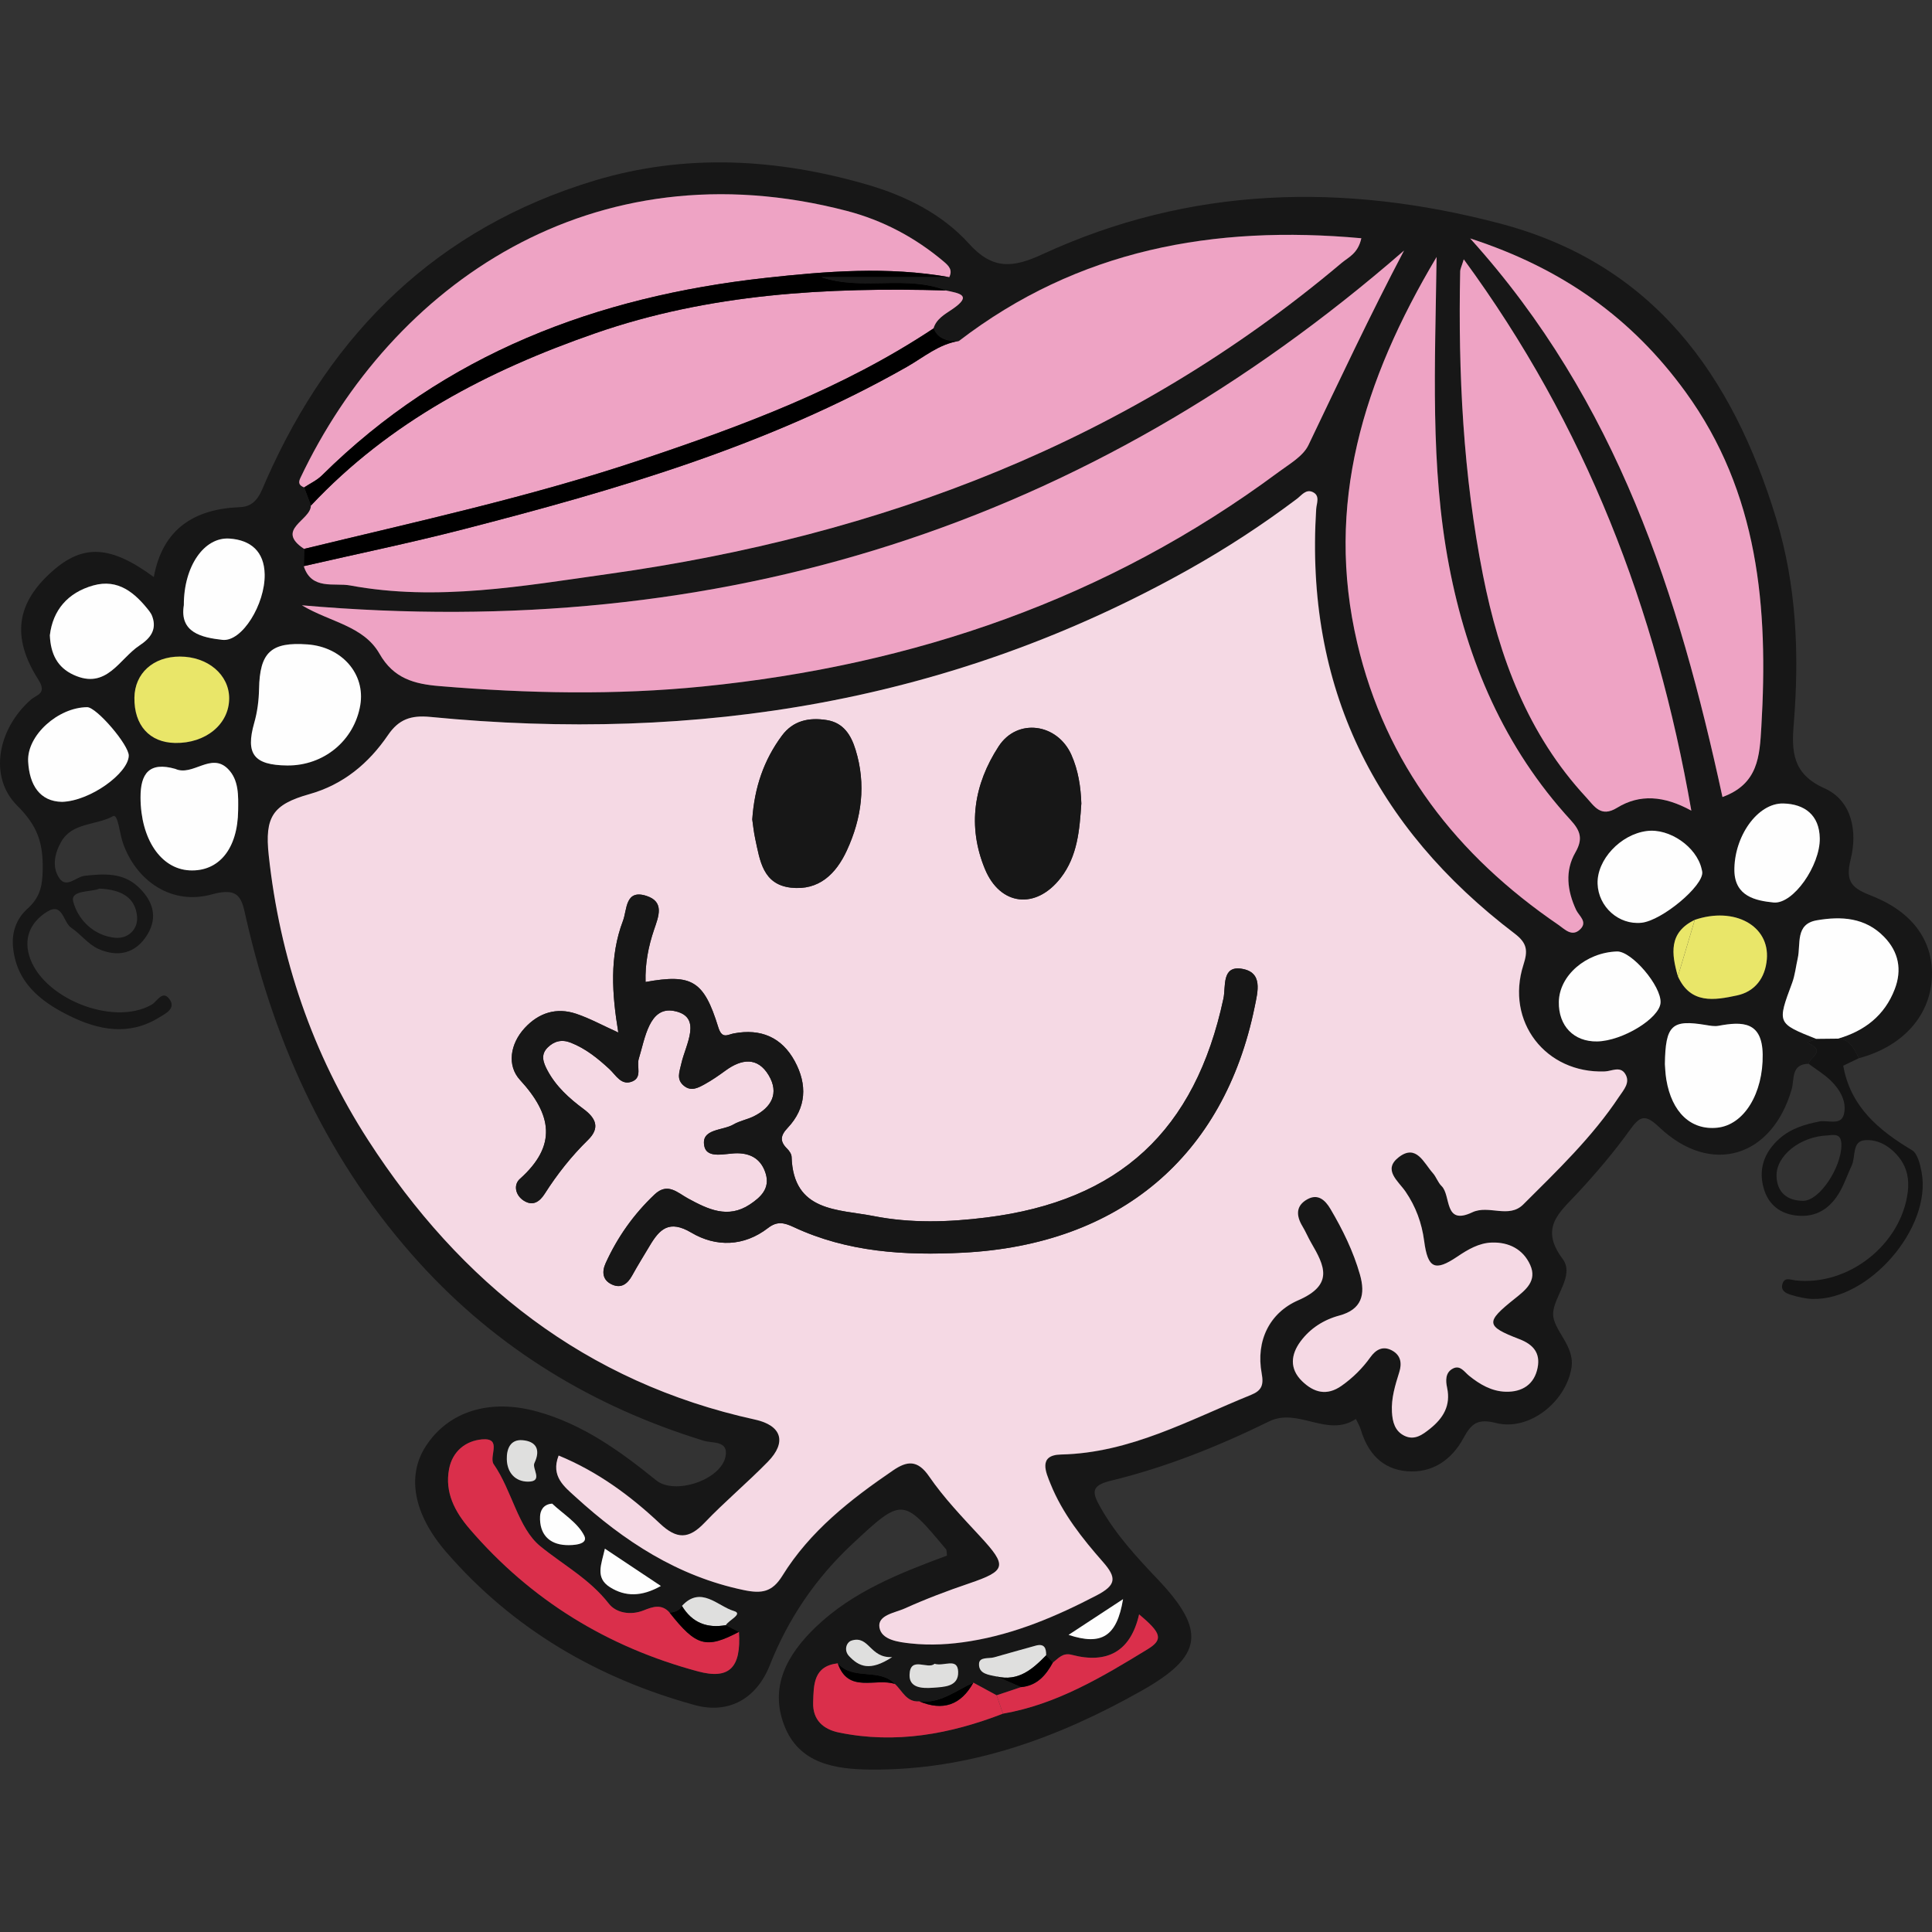 <?xml version="1.0" encoding="UTF-8"?>
<svg id="Layer_1" data-name="Layer 1" xmlns="http://www.w3.org/2000/svg" viewBox="0 0 512 512">
  <rect x="0" y="0" width="512" height="512" fill="#333333" stroke="none"/>
  <defs>
    <style>
      .cls-1 {
        fill: #da2f4b;
      }

      .cls-2 {
        fill: #dfdfde;
      }

      .cls-3 {
        fill: #f5d9e4;
      }

      .cls-4 {
        fill: #171717;
      }

      .cls-5 {
        fill: #141414;
      }

      .cls-6 {
        fill: #eea3c4;
      }

      .cls-7 {
        fill: #fefefe;
      }

      .cls-8 {
        fill: #e9e669;
      }
    </style>
  </defs>
  <g id="_9rUPWp" data-name="9rUPWp">
    <g>
      <path class="cls-4" d="M496.09,237.44c-5.13-2.01-7.19-3.55-5.64-9.73,1.81-7.24.46-15.52-7.03-18.85-8.42-3.76-8.65-9.79-8.06-16.97,1.5-18.43.76-36.72-4.66-54.5-11.59-37.96-32.52-67.47-73.19-78.16-41.29-10.86-81.99-9.95-121.29,8.17-7.66,3.54-13.1,4.2-19.38-2.77-7.13-7.92-16.82-12.75-27.08-15.72-23.97-6.94-48.27-8.3-72.32-1.02-41.44,12.55-69.57,40.12-86.87,79.3-1.47,3.35-2.49,7.04-6.97,7.21-12.1.47-20.49,5.72-22.84,18.52-11.52-8.47-18.76-8.73-26.88-1.55-9.46,8.36-10.95,17.36-3.74,28.7,2.43,3.82-.4,3.97-1.99,5.38-8.71,7.68-11.25,20.4-3.6,28.04,5.32,5.31,6.89,9.7,6.77,16.97-.07,4.76-.89,7.5-4.08,10.4-2.8,2.54-4.1,5.99-3.81,9.77.72,9.51,7.13,14.69,14.87,18.52,7.77,3.85,15.84,5.44,23.81.53,1.58-.98,4.75-2.4,2.73-4.99-1.83-2.34-3.18.72-4.67,1.57-10.26,5.88-29.32-1.84-32.48-13.17-1.42-5.07.79-8.94,4.74-11.44,4.22-2.67,4.28,2.75,6.43,4.2,2.51,1.68,4.48,4.37,7.15,5.59,5.11,2.31,9.94,1.34,13.04-3.75,2.94-4.82,1.34-9.16-2.47-12.71-4.07-3.77-9.05-3.45-14.17-2.88-2.26.25-4.78,3.44-6.7.61-1.98-2.92-1.24-6.53.46-9.55,2.93-5.25,9.26-4.37,13.78-6.86,1.33-.73,1.74,4.57,2.62,7.08,3.51,10.09,12.92,16.61,23.58,13.64,7.67-2.14,7.96,1.49,9.11,6.52,7.8,34.16,22.19,65.07,45.93,91.19,20.69,22.74,46.05,38.09,75.37,47.1,2.29.7,6.53-.13,5.72,4.13-1.2,6.27-13.48,10.31-18.36,6.36-9.54-7.73-19.46-14.88-31.49-18.22-12.77-3.55-23.68,0-29.62,9.21-5.02,7.78-3.32,17.92,5.54,28.11,17.64,20.31,39.95,33.32,65.72,40.43,9.11,2.51,16.46-1.74,19.94-10.56,4.87-12.33,12.16-23.05,21.82-32.07,13.33-12.45,13.42-12.37,24.87,1.34.25.31.15.91.26,1.69-12.47,4.64-24.93,9.49-34.78,18.94-7.46,7.16-12.36,15.71-8.33,26.1,3.92,10.11,13.42,11.59,22.93,11.67,26.04.21,49.57-8.35,71.89-20.97,16.1-9.1,17.08-15.83,4.11-29.49-5.56-5.85-10.97-11.71-15.02-18.81-2.27-3.97-2.9-5.95,2.57-7.27,14.61-3.54,28.54-9.13,42.02-15.74,7.65-3.75,15.47,4.4,22.98-.65.45.97,1.02,1.89,1.32,2.91,1.84,6.15,5.68,10.4,12.19,10.95,6.76.58,11.88-3.05,14.97-8.74,2.14-3.93,3.74-5.28,8.7-4.03,8.79,2.2,18.52-5.66,19.95-14.67.93-5.89-4.93-9.96-4.86-14.28.06-4.56,5.84-10.11,2.5-14.57-6.22-8.31-.76-12.31,4.02-17.47,4.9-5.29,9.61-10.81,13.81-16.67,2.76-3.84,4.1-4.24,7.81-.72,13.64,12.93,29.87,8.03,35.08-10.09.74-2.6-.23-6.66,4.48-6.74.01-.08.03-.15.06-.22.02-.07.05-.14.08-.21.07-.13.16-.27.27-.41.33-.43.79-.86,1.15-1.3.21-.27.4-.53.5-.8.08-.21.11-.43.06-.64,0-.07-.03-.14-.06-.21-.06-.14-.14-.29-.26-.43-.04-.04-.08-.08-.12-.12-.04-.05-.08-.09-.13-.13-.08-.08-.17-.15-.28-.23-.07-.04-.13-.09-.2-.14-.27-.19-.61-.37-1.01-.56-.07-.03-.12-.06-.15-.09-.04-.03-.06-.05-.07-.08-.02-.02-.03-.04-.01-.05,0-.06.05-.12.16-.18.06-.04.15-.07.24-.11.33-.13.81-.26,1.22-.41.12-.04.23-.09.32-.13.1-.05.18-.09.25-.14-10.41-4.15-10.37-4.13-6.38-14.85.76-2.06.98-4.32,1.47-6.47.87-3.8-.74-9.11,5.06-10.11,6.46-1.11,12.82-.78,17.84,4.39,3.9,4.01,4.77,8.76,2.82,13.85-2.66,6.96-7.98,11.09-15.03,13.12t-.02.01c.21.01.41.03.6.05.19.03.37.06.54.11.21.06.41.12.6.21.19.08.37.17.54.27.09.05.18.11.26.17.09.05.17.11.25.19.13.1.26.21.38.33.25.24.47.5.68.79.12.17.24.34.35.52.06.1.12.2.18.3.41.71.76,1.49,1.14,2.24h0c11.39-3.01,18.7-10.94,19.35-20.98.62-9.61-4.7-17.63-15.86-22.02ZM26.33,235.49c5.74.25,9.59,2.3,10,7.48.25,3.29-2.35,5.87-5.81,5.55-5.76-.54-9.91-4.9-11.12-9.61-.8-3.14,4.9-2.43,6.93-3.42ZM446.62,103.77c19.46,26.76,22.03,57.31,20.15,88.92-.46,7.64-.78,15.06-10.3,18.52-11.59-53.46-27.76-104.74-66.86-148.03,24.71,8.03,42.98,21.3,57.01,40.59ZM435,244.54c-5.99.62-11.41-4.19-11.62-10.33-.22-6.34,6.05-13.08,13.03-13.98,6-.79,13.18,4.17,14.53,10.03.06.27.14.54.17.81.42,3.64-10.68,12.91-16.11,13.47ZM386.96,71.95c.02-.71.4-1.42.95-3.24,32.27,43.99,50.95,92.44,60.32,146.11-7.24-3.97-13.68-4.45-19.69-.76-4.34,2.68-6.03-.44-8.18-2.76-15.46-16.67-23.04-37.1-27.35-58.9-5.25-26.55-6.59-53.44-6.05-80.45ZM378.01,72.78c.88-1.55,1.78-3.1,2.7-4.65-.38,28.62-1.75,55.29,3.29,81.74,4.84,25.36,14.65,48.26,32.23,67.44,2.62,2.86,3.34,5,1.27,8.6-2.81,4.88-2.17,10.14.19,15.21.75,1.6,3.09,3.13,1.15,5.1-.31.32-.62.55-.92.7-.05.03-.1.05-.15.07-.1.04-.2.08-.3.11-.08.02-.16.04-.23.05-.04.01-.08.02-.12.02s-.08,0-.12,0c-.07,0-.15,0-.22,0-.07,0-.14,0-.21-.01-.09-.01-.18-.03-.26-.04-.09-.02-.17-.05-.26-.07,0,0-.02,0-.02,0-.1-.03-.19-.07-.29-.1-.09-.04-.18-.09-.28-.13-.1-.05-.2-.11-.3-.17-.06-.03-.12-.07-.18-.11-.12-.07-.23-.15-.34-.23-.57-.39-1.11-.84-1.63-1.2-26.92-18.37-45.78-42.5-53.33-74.74-.13-.56-.26-1.12-.38-1.68-.24-1.12-.47-2.23-.68-3.34-.11-.55-.21-1.1-.31-1.66-.19-1.1-.37-2.21-.53-3.31-.15-1.02-.28-2.05-.4-3.08-.05-.41-.1-.82-.14-1.23-.05-.44-.09-.88-.13-1.31-.07-.7-.13-1.41-.18-2.11-.02-.15-.03-.3-.04-.45-.05-.75-.09-1.51-.13-2.26-.05-.87-.08-1.74-.11-2.6-.08-2.61-.06-5.21.05-7.8,0-.36.03-.73.05-1.09,0-.38.03-.75.06-1.13.02-.31.04-.61.06-.91.03-.53.07-1.07.12-1.6.03-.36.06-.72.1-1.08.11-1.23.24-2.47.4-3.7.04-.34.08-.67.13-1,.17-1.35.38-2.7.61-4.05.08-.45.15-.9.24-1.35,0-.06.01-.11.03-.16.11-.6.22-1.2.34-1.8.12-.63.25-1.26.38-1.88.34-1.6.72-3.19,1.12-4.78.25-.99.51-1.97.79-2.95.12-.47.26-.93.39-1.4.15-.53.31-1.06.48-1.59.3-.99.61-1.97.93-2.96.14-.42.28-.84.42-1.26.38-1.16.79-2.31,1.21-3.46.22-.59.44-1.17.66-1.76.22-.59.45-1.18.68-1.76.6-1.54,1.23-3.08,1.89-4.62.22-.53.45-1.05.68-1.58.72-1.64,1.47-3.28,2.25-4.92,1.48-3.11,3.05-6.21,4.72-9.31.83-1.55,1.69-3.1,2.57-4.65ZM346.75,117.96c-1.43,2.98-5.08,5.02-7.95,7.16-45.34,33.64-96.7,51.2-152.49,56.8-23.29,2.34-46.58,1.85-69.87-.1-6.63-.56-12.12-2-15.85-8.54-.1-.17-.2-.35-.31-.51-.1-.17-.21-.33-.32-.49-.17-.25-.35-.49-.53-.73-.15-.2-.31-.4-.48-.59-.17-.21-.35-.41-.54-.6-.16-.17-.33-.34-.5-.5-.19-.19-.39-.37-.59-.54-.13-.12-.27-.23-.41-.34-.18-.15-.36-.29-.55-.43-.11-.08-.21-.16-.32-.24-.2-.14-.4-.28-.61-.42-.4-.27-.82-.53-1.26-.78-.31-.18-.62-.35-.94-.52-.31-.17-.63-.33-.95-.49-.03-.02-.06-.04-.09-.05-.58-.28-1.17-.55-1.77-.82-.11-.05-.21-.09-.32-.14-.54-.24-1.09-.47-1.65-.7-.66-.29-1.33-.56-2.01-.85-.43-.18-.86-.37-1.3-.56-.03-.01-.06-.02-.1-.04-.4-.18-.8-.36-1.2-.54-.28-.13-.57-.26-.85-.4-.46-.22-.91-.45-1.37-.69-.27-.14-.54-.28-.81-.44-.27-.15-.53-.3-.8-.46,110.8,9.69,208.17-20.97,292.07-94-9,17.1-17.1,34.36-25.33,51.55ZM80.59,129.17c-1.14-.49-1.67-1.06-1.01-2.46.31-.66.63-1.32.96-1.98.2-.42.41-.84.63-1.26.36-.72.73-1.45,1.11-2.17.28-.54.57-1.08.87-1.62.29-.55.59-1.1.9-1.64.19-.36.39-.72.6-1.08.2-.35.4-.71.61-1.06.07-.13.14-.26.22-.38.31-.54.63-1.08.95-1.61.44-.74.89-1.48,1.35-2.21.39-.63.79-1.25,1.19-1.87.4-.63.81-1.24,1.22-1.86.14-.2.28-.41.42-.62.6-.9,1.22-1.8,1.85-2.68.37-.53.75-1.06,1.14-1.59.4-.56.81-1.11,1.23-1.65,3.18-4.25,6.6-8.31,10.26-12.15.62-.66,1.25-1.31,1.89-1.95.51-.52,1.02-1.03,1.54-1.54,1.04-1.02,2.1-2.02,3.17-3,.88-.81,1.77-1.6,2.67-2.37.37-.32.74-.64,1.11-.95.74-.63,1.49-1.25,2.25-1.86.76-.62,1.53-1.23,2.31-1.82.57-.45,1.16-.89,1.74-1.31.36-.28.73-.54,1.1-.8.34-.26.69-.51,1.04-.75.76-.54,1.52-1.07,2.29-1.58.76-.52,1.54-1.03,2.32-1.53,1.26-.82,2.53-1.6,3.81-2.35.6-.36,1.21-.71,1.82-1.05.37-.22.75-.43,1.13-.63,1.04-.59,2.1-1.15,3.16-1.69.65-.34,1.3-.67,1.96-.98.16-.08.33-.16.49-.24.34-.17.7-.34,1.05-.5,1.32-.63,2.66-1.23,4.02-1.8.45-.19.91-.38,1.37-.57,0,0,0-.01,0-.01.27-.11.55-.23.82-.33.79-.32,1.58-.63,2.37-.92,1.38-.53,2.78-1.02,4.2-1.48.37-.13.74-.25,1.11-.36.6-.2,1.21-.39,1.82-.57.58-.18,1.16-.35,1.75-.51,1.09-.32,2.18-.61,3.29-.88.38-.1.77-.2,1.16-.29.38-.09.77-.18,1.15-.27.54-.13,1.09-.25,1.64-.36.99-.22,1.98-.42,2.98-.6.43-.08.85-.16,1.28-.23.26-.05.54-.1.81-.14.29-.05.57-.1.86-.14l.36-.06c.54-.08,1.08-.17,1.63-.24,1-.15,2-.27,3.01-.38.15-.02.29-.04.45-.05.94-.11,1.89-.21,2.84-.28.4-.04.81-.07,1.22-.1.38-.04.77-.06,1.16-.08.44-.03.88-.06,1.32-.08.05-.01.1-.01.15-.01.5-.04,1.01-.06,1.53-.07.68-.04,1.38-.06,2.07-.07h.02c.9-.02,1.8-.03,2.7-.03,1.34,0,2.7.02,4.06.07.52,0,1.06.03,1.59.06.03,0,.06,0,.1,0,.55.02,1.1.05,1.65.09,1.59.09,3.19.21,4.81.38.68.06,1.37.14,2.06.22.73.08,1.46.17,2.2.27.86.11,1.73.23,2.6.37.15.02.31.04.47.07.82.13,1.64.26,2.47.41.46.08.92.16,1.38.25,1.17.21,2.35.45,3.54.7,1.23.26,2.47.54,3.71.84.92.22,1.84.45,2.76.69,9.51,2.48,18.09,7.03,25.65,13.41,1.4,1.17,2.41,2.25,1.47,4.14h-33.92c10.88,3.72,22.3-.67,33.06,3.53h0c.22.05.44.09.66.14.24.05.49.1.72.16.2.04.4.08.59.13.46.11.88.23,1.25.37.1.04.2.08.29.12.31.13.57.29.74.49.1.11.17.23.2.36.02.07.03.13.03.21,0,.25-.12.54-.36.88-.08.12-.18.23-.29.36-.23.25-.53.52-.89.82-.19.15-.39.3-.61.46-.22.16-.46.33-.72.51-.31.21-.63.42-.96.64-.32.21-.64.43-.96.66-.14.1-.29.21-.43.32-.43.33-.84.68-1.2,1.09-.14.14-.27.29-.39.45-.02.02-.03.03-.04.05-.13.17-.25.35-.37.54-.1.17-.2.34-.27.52-.03.06-.06.13-.09.19-.08.19-.15.38-.21.58.05.11.1.23.16.33.04.1.09.19.14.28.09.16.18.31.28.45.03.04.06.08.09.12.1.14.2.26.31.38.05.07.11.13.17.18.1.11.21.21.32.3.23.19.47.35.72.5.27.15.55.27.84.37.56.19,1.17.31,1.8.37.24.02.49.04.73.05.38.01.78.02,1.17.01,31.6-24.26,67.53-30.79,106.64-27.23-.9,4.07-3.42,5.03-5.25,6.56-56.21,47.43-122.07,72.28-194.09,82.38-22.76,3.19-45.61,7.35-68.66,3.07-4.13-.77-10.23,1.34-12.27-5.12.04-1.52.07-3.05.1-4.57-7.78-5.15,1.79-7.56,1.81-11.47-.61-1.61-1.21-3.22-1.82-4.82ZM24.72,155.15c6.61-1.85,11.08,1.97,14.85,6.81.33.43.62.93.8,1.45,1.29,3.6-.71,5.87-3.39,7.64-5.39,3.56-8.73,11.85-17.51,7.78-4.24-1.96-6.04-5.47-6.26-10.46.78-6.67,4.77-11.33,11.51-13.22ZM16.43,212.5c-5.88-.1-8.64-4.46-8.97-10.69-.37-6.91,7.91-14.34,15.63-14.4,2.49-.02,11.13,10.07,11.03,12.89-.15,4.6-10.17,11.98-17.69,12.2ZM47.66,173.99c7.41,0,13.07,4.8,13.08,11.07,0,6.84-6.22,11.97-14.34,11.82-6.78-.12-10.87-4.67-10.78-11.98.08-6.46,4.99-10.91,12.04-10.91ZM63.11,214.77c-.11,10.18-5.11,16.26-12.85,15.89-7.68-.38-12.97-8.35-13.02-19.29-.03-6.38,2.31-9.57,9.21-7.61,4.62,2.08,9.47-4.48,13.95,0,2.93,2.93,2.76,7.14,2.71,11.01ZM58.94,169.57c-5.44-.61-11.43-1.91-10.22-9.21-.04-10.25,5.36-18.1,12.11-17.63,5.59.38,9.21,3.4,9.31,9.51.14,7.82-5.98,17.92-11.2,17.33ZM67.37,191.58c.83-2.88,1.22-5.96,1.28-8.96.18-9.75,3.15-12.57,12.9-11.84,9.1.69,15.31,7.86,13.93,16.07-1.59,9.42-9.69,16.11-19.39,16.01-8.85-.09-11.05-3.08-8.72-11.28ZM143.12,401.9c.06-1.51.79-3.25,3.21-3.42,2.89,2.73,6.81,5.08,8.51,8.52,1.17,2.37-3.04,2.55-4.87,2.46-4.51-.21-7.03-2.96-6.85-7.56ZM138.47,381.67c3.52.28,4.88,2.42,3.17,6.02-.76,1.48,2.44,4.93-1.66,4.96-3.49.02-5.6-2.45-5.67-5.94-.06-2.62.86-5.31,4.16-5.04ZM184.96,442.93c-.65-.18-1.3-.35-1.94-.54-.66-.18-1.31-.38-1.97-.58-.74-.22-1.46-.44-2.18-.68-.35-.11-.7-.22-1.05-.34-1.07-.34-2.14-.71-3.19-1.1-.63-.22-1.25-.45-1.87-.68-.42-.16-.83-.32-1.24-.47-2.77-1.08-5.48-2.25-8.14-3.51-.61-.28-1.21-.58-1.81-.88-1.28-.63-2.55-1.29-3.8-1.98-.33-.18-.67-.36-1-.55-.08-.03-.15-.07-.22-.12-.46-.25-.92-.51-1.37-.77-.67-.38-1.33-.77-1.98-1.17-.87-.51-1.73-1.04-2.57-1.59-.68-.43-1.35-.87-2.01-1.31-.3-.2-.6-.4-.9-.61-1.2-.81-2.39-1.65-3.55-2.52-.37-.26-.74-.54-1.1-.82-.17-.12-.34-.25-.5-.38-.46-.35-.92-.71-1.38-1.07-1.28-1.01-2.54-2.04-3.78-3.11-1.14-.97-2.26-1.98-3.37-3.01-.55-.52-1.1-1.04-1.65-1.57-.55-.52-1.09-1.06-1.63-1.6-2.15-2.16-4.24-4.41-6.27-6.77-.29-.34-.57-.68-.84-1.02-.28-.34-.55-.69-.81-1.04-.33-.45-.65-.9-.95-1.36-.16-.25-.32-.49-.47-.74-.13-.22-.26-.44-.38-.66-.2-.34-.38-.69-.55-1.04-.1-.19-.19-.38-.27-.57-.09-.19-.17-.38-.25-.58-.09-.19-.16-.39-.23-.58-.07-.19-.14-.39-.21-.59-.06-.2-.12-.4-.18-.6-.02-.03-.02-.06-.03-.09-.04-.15-.09-.29-.12-.44-.08-.33-.16-.67-.22-1.01-.05-.28-.1-.56-.13-.84-.19-1.52-.16-3.12.17-4.79.12-.59.27-1.15.47-1.67.09-.26.19-.52.31-.76.1-.21.2-.42.32-.62.24-.45.52-.87.84-1.26.19-.24.39-.47.6-.69.33-.34.69-.65,1.07-.93.1-.07.21-.15.31-.22.05-.04.1-.07.16-.1.12-.08.24-.15.36-.23.31-.18.63-.35.97-.49.2-.09.41-.18.62-.25.18-.07.37-.13.55-.18.4-.12.81-.22,1.23-.28.07-.02.14-.03.21-.03.23-.04.46-.07.69-.09.34-.03.64-.04.91-.02.07,0,.14,0,.2.01h.09c.06.01.11.01.17.02.05.01.11.01.16.03.06.01.12.03.18.04.11.02.21.05.31.09.06.02.11.05.16.07.1.04.19.1.27.16.07.05.13.11.19.17.08.09.15.18.21.28.12.2.19.43.23.67.02.13.03.26.03.39.02.54-.07,1.14-.16,1.74-.04.28-.08.55-.11.82-.02.16-.03.32-.04.47-.01.12-.01.23-.01.33,0,.12.01.25.02.36s.02.22.05.32c0,.02,0,.04.01.05.02.11.05.21.09.3h0c.04.11.09.2.15.29.07.1.14.21.21.31.02,0,.03.03.03.04.22.32.44.65.64.99.28.46.55.93.81,1.4,1.04,1.9,1.93,3.92,2.8,5.94,1.3,3.02,2.54,6.03,4.13,8.61l.36.57c.29.44.58.87.9,1.27.1.14.2.27.31.4.19.25.4.49.61.73.19.2.38.4.58.59.31.32.64.61.98.89,6.07,4.96,13.09,8.7,18.16,15.22,1.34,1.72,3.64,2.59,6.09,2.47.3-.02.6-.04.9-.09.3-.05.61-.11.91-.18.31-.07.61-.16.91-.27.09-.03.18-.07.27-.1.06-.02.12-.04.18-.06.61-.25,1.22-.49,1.83-.67.19-.05.38-.1.57-.14s.38-.07.56-.1c.06,0,.11-.02.16-.02.06-.01.12-.01.17-.01.22-.02.44-.02.65,0,.1.01.2.02.3.03.04,0,.08.01.12.02.07.01.13.02.2.04,0-.01,0,0,0,0,.1.02.19.04.29.08.27.09.54.21.8.36.26.16.52.35.78.59.13.12.25.25.38.39,1.36-.09,2.56-.48,3.28-1.75,5.03-5.5,9.52.1,13.76,1.34.23.07.41.14.54.23.07.04.13.08.17.13.05.04.08.08.1.13.03.03.04.07.04.1.04.13,0,.28-.09.43-.02.05-.06.11-.11.17-.16.2-.39.41-.65.64-.09.07-.18.14-.27.22-.37.29-.78.6-1.13.91-.08.07-.15.14-.22.21-.07.06-.14.13-.2.2-.07.07-.13.13-.17.2-.05.06-.09.12-.12.18h-.01c1.16.6,2.32,1.19,3.47,1.78.62,9.46-2.51,12.71-10.87,10.47ZM160.3,410.41c5.23,3.48,9.69,6.46,14.84,9.89-5.08,2.86-9.42,2.9-13.51.31-3.98-2.52-2.25-6.03-1.33-10.2ZM225.67,434.77c4.68-1.47,4.81,4.68,10.74,4.38-5.88,3.86-8.77,2.5-11.37-.25-1.49-1.58-.71-3.71.63-4.13ZM301.88,427.82c5.9,4.93,6.48,6.65,2.25,9.24-12.01,7.34-24.12,14.61-38.33,17.07-1.25.48-2.5.94-3.75,1.38-1.25.43-2.5.84-3.76,1.23-.63.2-1.26.38-1.89.56-2.52.72-5.06,1.33-7.6,1.82-.64.12-1.28.24-1.92.34-.64.11-1.27.2-1.9.29h-.02c-.48.07-.96.14-1.45.19-.27.04-.54.07-.81.09-.62.07-1.25.13-1.88.18-1.12.1-2.24.16-3.37.19-.16,0-.34.01-.51.01-1.65.04-3.3.03-4.96-.06-.53-.02-1.06-.05-1.59-.1-.67-.05-1.34-.11-2-.18-.5-.05-1.01-.11-1.51-.18-1.51-.19-3.03-.45-4.55-.76-4.13-.84-6.99-3.31-6.84-7.98.15-4.68.06-9.62,6.53-10.36,4.02,4.65,11.01,1.13,15.14,5.48,1.98,1.78,3.02,4.87,6.46,4.6,5.57.66,9.7-2.89,14.33-4.96,2.06,1.12,4.12,2.23,6.17,3.35h0c2.15-.72,4.31-1.44,6.46-2.16-2.15-.94-4.31-1.88-6.47-2.82-.41-.09-.85-.17-1.28-.26-.22-.05-.44-.1-.65-.15-.02,0-.04-.01-.05-.01-.18-.05-.36-.1-.53-.16-.19-.06-.37-.13-.55-.21-.12-.05-.23-.11-.34-.17-.09-.05-.17-.1-.25-.16-.07-.05-.14-.1-.2-.16-.07-.06-.14-.13-.21-.2-.03-.03-.06-.06-.07-.09-.05-.05-.09-.1-.13-.16-.06-.08-.11-.17-.15-.26-.04-.07-.06-.13-.08-.2-.03-.07-.05-.14-.07-.21-.01-.01-.01-.02-.01-.02-.02-.06-.04-.12-.04-.19-.02-.09-.04-.18-.04-.27,0-.01,0-.02,0-.03,0-.13-.02-.27,0-.41.02-.49.18-.83.45-1.05.06-.04.11-.08.16-.11.05-.03.1-.06.15-.08.02-.02.04-.03.06-.03.06-.02.11-.04.17-.06.14-.05.28-.08.43-.11.08-.02.16-.03.24-.04.08-.01.16-.02.23-.03.19-.02.38-.03.57-.05.22-.01.44-.03.66-.05.16-.01.32-.03.47-.06.15-.02.29-.05.43-.09,3.64-1.07,7.3-2.03,10.95-3.07,2.32-.66,2.85.61,2.82,2.53.59.64,1.18,1.28,1.77,1.92h0c1.49-1.12,2.59-2.68,5.02-2.04,9.39,2.47,15.6-.89,17.84-10.72ZM241.04,443.84c.08-2.73,1.46-2.91,2.99-2.73.25.02.5.06.75.1.13.02.26.04.39.06.67.09,1.32.15,1.86,0,.24-.07.45-.18.63-.35,2.47.79,6.14-1.77,6.26,2.12.12,3.97-3.67,4-6.71,4.23-2.86.2-6.28.04-6.17-3.43ZM283.18,433.26c4.92-3.23,8.85-5.8,14.44-9.47-1.65,9.98-5.75,12.34-14.44,9.47ZM429.11,290.6c-3.55,5.37-7.65,10.27-11.98,14.95-1.08,1.17-2.18,2.33-3.29,3.47-2.22,2.3-4.48,4.55-6.75,6.8-1.13,1.14-2.26,2.26-3.39,3.39-.36.36-.73.65-1.12.88-.77.47-1.58.72-2.43.83-.21.03-.42.05-.64.06-3.05.18-6.41-1.07-9.34.31-.6.28-1.14.49-1.62.64-.17.05-.33.1-.49.13-.41.09-.77.14-1.1.14-.12,0-.23-.01-.34-.02-.11,0-.22-.03-.32-.05-.1-.02-.19-.05-.28-.08-.05,0-.1-.03-.14-.05-.08-.03-.16-.06-.23-.1-.11-.06-.21-.13-.31-.2-.1-.07-.18-.15-.27-.24-.07-.06-.13-.13-.19-.2-.06-.08-.12-.15-.17-.23-.21-.32-.39-.68-.54-1.08-.08-.19-.15-.4-.21-.61-.09-.32-.18-.64-.27-.97-.15-.6-.3-1.21-.47-1.78-.02-.06-.04-.13-.06-.19-.18-.57-.39-1.1-.68-1.54-.08-.12-.16-.23-.25-.34-.05-.07-.11-.14-.18-.2h0c-.24-.23-.45-.5-.64-.79-.19-.29-.36-.59-.54-.9-.17-.3-.34-.62-.52-.91-.18-.3-.38-.58-.61-.84-2.42-2.7-4.38-7.8-9.04-4.19-.17.13-.33.26-.47.4-.15.13-.28.26-.4.39-.12.13-.22.26-.32.39-.15.19-.27.39-.36.58-.06.12-.11.24-.15.36-.05.13-.09.26-.11.39-.02.08-.03.16-.04.24-.02.1-.02.21-.02.32v.12c0,.06.01.13.02.2,0,.02,0,.05.01.08,0,.07.02.13.04.2-.01.02,0,.04,0,.06.01.06.02.13.04.19.35,1.29,1.43,2.53,2.43,3.74.21.25.41.49.6.73.19.24.37.48.53.72,2.72,3.97,4.31,8.31,4.94,13.1.03.19.05.38.08.56.02.18.05.35.08.52.04.23.07.46.12.67.04.21.08.42.12.62.16.75.34,1.39.56,1.93.07.18.14.35.22.51.04.08.08.16.13.24.04.08.08.15.13.22.05.08.1.16.16.23.05.07.11.14.18.21.09.12.21.23.33.32.05.05.11.09.18.13.05.04.1.07.15.09.05.02.1.05.16.07.15.07.32.12.49.15.05.01.09.02.15.02.1.01.2.02.3.02.12,0,.25-.01.38-.03.02,0,.04,0,.07-.01.05,0,.09-.01.13-.02.05,0,.09-.01.14-.03.14-.03.28-.06.42-.1.14-.04.29-.09.45-.15.07-.03.15-.06.23-.09.08-.03.17-.07.25-.11.16-.07.33-.15.5-.24.56-.27,1.18-.63,1.85-1.06.27-.17.55-.36.84-.55,2.83-1.91,5.75-3.6,9.12-3.71.4-.01.8-.01,1.19.01.18.01.36.02.53.04.2.02.39.04.59.07.12.01.24.03.36.05.09.02.18.03.26.05.41.07.8.17,1.18.29.16.05.32.1.48.16.16.06.32.12.47.18.35.14.7.31,1.03.51.11.05.22.12.32.19.15.08.3.18.44.28.2.14.39.28.58.44.19.15.37.31.55.48.36.34.69.72.99,1.12.15.2.3.42.44.64.12.18.24.37.35.57.15.27.29.55.42.84.5,1.11.66,2.1.56,2.99-.01.15-.04.29-.07.43-.06.3-.15.59-.27.87-.04.09-.08.19-.12.28-.04.09-.09.19-.14.28-.15.29-.33.56-.54.83-.14.18-.29.36-.45.54-.12.14-.24.27-.37.4-.8.83-1.76,1.59-2.7,2.34s-1.76,1.42-2.46,2.03c-.36.3-.68.59-.98.87-.15.14-.29.28-.42.41-.09.09-.19.18-.27.27-.35.35-.63.68-.85.99-.07.09-.13.18-.19.27-.26.38-.41.73-.47,1.07-.02.11-.03.21-.03.31s.01.19.03.29c.01.09.04.19.08.28.05.13.12.27.22.4.04.07.09.14.15.2.05.07.12.13.18.2.18.18.4.35.65.53.37.26.83.52,1.37.8.36.18.75.37,1.19.56.22.09.44.19.68.29.47.2.98.41,1.52.62.28.11.56.22.85.33.34.13.66.26.96.41.13.06.25.12.38.18.17.09.33.18.49.28.14.08.27.16.4.24.22.14.43.29.63.46.14.11.28.23.41.35.09.08.18.17.26.26.09.09.17.17.24.27.07.08.13.15.18.23.08.1.15.19.21.3.06.1.12.19.17.29.07.13.14.26.2.4.06.13.11.27.16.41.07.2.13.41.17.63.02.08.04.17.05.25.03.15.05.31.06.46.06.64.02,1.35-.13,2.11-.05.27-.12.54-.19.79-.06.25-.14.5-.23.73-.08.24-.18.46-.28.68-.07.15-.14.28-.22.42-.06.12-.13.23-.2.34-.05.1-.12.2-.19.29-.06.09-.12.18-.19.27-.23.31-.49.6-.78.87-.05.04-.1.09-.15.13-.07.07-.13.13-.2.17-.1.09-.21.17-.32.25-.12.08-.24.17-.36.24-.12.07-.24.15-.37.21-.11.07-.23.13-.35.18-.29.14-.59.26-.91.36-.15.05-.31.1-.48.14-.12.04-.24.07-.36.09-.12.02-.25.05-.37.07-.35.07-.71.11-1.08.14-.28.02-.56.03-.85.03-.13,0-.26-.01-.39-.01-3.73-.1-6.88-1.94-9.74-4.26-1.23-.99-2.28-2.85-4.2-1.9-.35.17-.64.38-.88.62-.23.23-.41.48-.56.76h0c-.07.14-.12.28-.18.43-.04.15-.08.3-.11.45-.03.16-.05.31-.07.47-.07.79.05,1.62.21,2.38.28,1.31.32,2.51.17,3.63-.05.41-.14.82-.25,1.21-.06.2-.13.4-.19.59-.2.56-.46,1.11-.78,1.63-.11.18-.22.35-.33.52-.23.34-.48.67-.76.99-.27.32-.56.63-.87.94-.08.08-.16.16-.24.23-.2.19-.4.38-.61.56-.11.09-.22.19-.33.28-.11.09-.22.18-.33.27-1.98,1.57-4.1,3.18-6.78,1.88-2.53-1.23-3.17-3.64-3.32-6.28-.04-.73-.04-1.44,0-2.15,0-.08.01-.15.02-.23,0-.07.01-.13.01-.19.02-.3.06-.58.1-.87.05-.38.11-.75.18-1.12.04-.23.08-.46.13-.69.09-.4.18-.8.28-1.19.2-.8.43-1.58.66-2.37.06-.2.12-.39.18-.59.12-.39.24-.79.37-1.18.11-.36.2-.71.26-1.06.07-.35.1-.69.1-1.03,0-.28-.03-.55-.07-.81-.03-.17-.07-.34-.13-.51-.05-.17-.12-.33-.2-.49-.07-.16-.17-.32-.27-.47-.1-.15-.22-.29-.35-.43-.17-.18-.35-.34-.56-.5-.11-.08-.22-.16-.33-.23-.12-.08-.24-.15-.37-.22-2.45-1.33-4.32-.17-5.71,1.77-.53.74-1.09,1.46-1.67,2.14-.58.69-1.19,1.35-1.83,1.98-1.27,1.26-2.65,2.4-4.14,3.46-3.92,2.77-7.36,1.81-10.47-1.21-3.39-3.3-2.98-7.08-.41-10.55,2.54-3.43,6.13-5.73,10.23-6.83.28-.07.54-.15.8-.24.51-.17.98-.35,1.41-.56.22-.1.43-.21.62-.33.2-.11.38-.23.56-.35.18-.12.34-.24.5-.37.16-.13.31-.27.45-.41.23-.23.45-.48.62-.74.05-.06.1-.13.14-.2.03-.03.04-.05.06-.08.07-.1.13-.21.19-.32.02-.03.04-.06.05-.1.08-.14.14-.28.2-.42.07-.15.12-.31.18-.46.02-.06.04-.11.05-.17.1-.32.17-.66.22-1.01.02-.1.03-.2.03-.31.01-.13.02-.25.03-.38.03-.39.03-.79,0-1.2,0-.16-.02-.32-.04-.48-.02-.26-.06-.52-.11-.79-.04-.22-.08-.45-.13-.68-.04-.21-.09-.41-.14-.62-.05-.21-.11-.42-.17-.64-1.76-6.18-4.57-11.91-7.83-17.42-.08-.13-.16-.27-.25-.4-.11-.18-.23-.36-.36-.53-.07-.1-.14-.19-.21-.28-.29-.38-.61-.72-.95-1-.08-.07-.16-.14-.25-.2-.12-.09-.23-.17-.36-.23-.09-.06-.18-.11-.27-.15-.1-.05-.2-.09-.31-.13-.02-.02-.04-.02-.07-.03-.11-.04-.22-.07-.34-.1-.04-.01-.07-.02-.1-.02-.78-.15-1.65-.02-2.64.53-.33.18-.62.37-.87.57-.17.14-.33.28-.47.42-.17.16-.31.33-.43.49-.06.09-.11.17-.17.26-.05.08-.1.17-.15.26-.06.12-.11.24-.16.36,0,.02,0,.03,0,.04-.04.11-.07.22-.1.33-.01.05-.02.09-.03.13-.02.11-.04.22-.06.33-.13,1.21.3,2.55,1.13,3.93.43.71.8,1.45,1.18,2.2.11.23.23.46.35.7.16.32.32.65.5.97.1.18.21.36.31.54.11.19.21.37.31.55.1.18.21.36.31.54.21.36.41.72.59,1.07.2.36.38.71.55,1.05.17.34.34.68.47,1.02l.21.51c.14.33.25.66.35.98s.18.65.24.97c.04.16.06.32.08.47.1.65.1,1.29,0,1.92-.05.32-.14.64-.26.95-.12.31-.27.62-.46.93-.08.13-.16.26-.26.39-.1.15-.22.29-.35.44-.05.06-.1.11-.15.17-.16.19-.35.38-.56.56-.13.12-.27.24-.42.36-.14.11-.28.22-.43.33-.51.38-1.09.75-1.76,1.11-.16.09-.32.18-.49.26-.43.23-.89.44-1.39.66-1.12.49-2.16,1.07-3.11,1.74-.23.16-.46.33-.68.5-.25.18-.48.38-.71.58-.23.2-.45.4-.66.61-.15.13-.29.28-.42.42-.14.14-.27.28-.4.43-.07.07-.14.15-.19.23-.14.16-.27.32-.39.48-.19.23-.36.46-.53.7-.05.06-.1.13-.14.2-.18.25-.34.52-.5.79-.13.21-.25.43-.37.66-.26.47-.49.97-.69,1.47-.1.25-.2.51-.29.77-.12.35-.23.71-.33,1.07-.05.15-.09.31-.12.47-.04.13-.07.27-.1.41-.03.11-.06.23-.07.36-.07.33-.12.66-.17,1-.06.38-.1.77-.12,1.16-.02.19-.03.39-.04.59-.01.16-.02.31-.01.47,0,.15-.02.31,0,.47,0,.28,0,.57.02.85v.04c.02.32.04.63.07.95.02.26.05.52.09.78.03.25.07.5.11.75.02.15.05.31.08.46.02.14.05.28.07.41.02.15.03.29.05.43.02.13.03.27.04.4.01.1.02.19.02.28.01.11.01.21.01.31,0,.15-.01.29-.02.43-.01.14-.03.27-.05.4-.02.12-.05.24-.08.36-.03.12-.07.25-.12.36-.04.11-.09.22-.15.32-.06.11-.13.21-.2.31-.14.19-.3.38-.5.55-.15.15-.33.28-.52.4-.39.25-.85.49-1.4.71-16.35,6.62-31.97,15.39-50.34,15.79-6.17.14-3.97,4.81-2.75,7.84,3.15,7.81,8.39,14.4,13.88,20.64.31.35.59.69.85,1.01.17.22.33.43.47.63.07.1.14.2.2.3.08.1.14.2.19.29.24.38.42.74.56,1.09.07.18.13.35.16.51.03.08.05.16.05.24.05.26.06.52.02.77,0,.08-.02.17-.03.25-.07.32-.21.64-.42.95,0,.02-.02.04-.04.06-.42.62-1.12,1.22-2.1,1.84-.16.1-.32.2-.49.3-.34.2-.72.41-1.12.62-10.67,5.56-21.55,10.18-33.48,12.12-5.25.86-10.5,1.17-15.78.61-3.33-.36-7.75-.95-8.28-4.24-.54-3.3,4.14-3.87,6.73-5.04,2.77-1.26,5.59-2.43,8.44-3.52,1.42-.55,2.85-1.08,4.29-1.6s2.88-1.02,4.32-1.51c9.89-3.37,10.16-4.61,2.86-12.52-1.11-1.19-2.23-2.39-3.33-3.59-1.14-1.23-2.27-2.47-3.38-3.73-.4-.45-.79-.9-1.18-1.36-.42-.49-.84-.99-1.26-1.49-.31-.37-.62-.75-.92-1.13-.3-.37-.6-.74-.88-1.11-.29-.37-.58-.75-.86-1.13-.29-.38-.57-.76-.84-1.14-.28-.38-.55-.77-.82-1.16-.52-.76-1.03-1.38-1.56-1.88-.1-.1-.2-.19-.3-.28,0,0,0-.01,0-.01-.14-.12-.28-.23-.43-.34s-.29-.21-.44-.29c-.08-.05-.16-.09-.25-.14-.2-.11-.4-.2-.61-.27-.08-.03-.16-.06-.25-.08-.11-.03-.23-.06-.35-.08-.11-.02-.22-.04-.34-.05-.14-.02-.29-.03-.44-.03-.16,0-.31.01-.47.03-.04,0-.07.01-.11.01-.31.04-.62.11-.93.21-.09.02-.18.05-.27.09-.13.04-.25.09-.38.14-.62.26-1.26.61-1.93,1.04-.15.1-.31.2-.46.31-.71.48-1.41.97-2.11,1.45-1.4.98-2.8,1.97-4.17,2.97-2.64,1.94-5.21,3.94-7.68,6.06-.23.2-.47.4-.71.61-.83.71-1.64,1.44-2.44,2.19-.47.43-.93.87-1.38,1.31-.19.18-.38.37-.56.56-.28.27-.55.54-.82.82-.55.55-1.09,1.11-1.6,1.67-.24.26-.49.53-.73.8-.09.09-.17.17-.24.26-.41.46-.81.92-1.2,1.39-.17.18-.32.36-.46.54-.4.48-.79.97-1.18,1.46-.25.31-.49.64-.74.96-.41.54-.81,1.08-1.2,1.63-.49.7-.98,1.42-1.45,2.14-.23.36-.46.73-.69,1.1-.07.11-.14.23-.22.34-.02.03-.04.05-.06.08-.07.12-.15.23-.23.34-.14.21-.29.4-.44.59-.14.18-.28.35-.42.51-.09.11-.19.21-.29.31-.31.32-.62.6-.95.83-.14.11-.28.21-.43.3-.27.17-.55.31-.84.43-.11.06-.21.1-.32.13h0c-.16.06-.32.11-.48.15-.17.05-.34.09-.52.12-.2.03-.4.06-.61.08-.09,0-.19.02-.28.02-.19.01-.39.02-.59.02-1.05,0-2.23-.16-3.56-.44-17.5-3.65-31.72-12.96-44.59-24.71-2.91-2.65-6.62-5.44-4.46-10.93,10.28,4.24,18.96,10.63,26.8,18.01,1.21,1.14,2.32,1.96,3.38,2.47.05.02.1.04.15.07.16.07.31.14.46.19.13.05.25.09.37.13.16.05.32.09.47.12.2.05.4.08.6.1.08.01.16.02.24.02.32.02.63.01.94-.04.06,0,.12-.01.18-.03.2-.03.39-.07.58-.13.19-.05.38-.12.58-.2.11-.04.22-.09.33-.15.11-.05.23-.11.34-.17.18-.09.36-.2.54-.32.16-.1.33-.21.49-.33.11-.08.23-.17.34-.26.11-.09.23-.18.35-.28.35-.29.71-.62,1.08-.99.13-.12.26-.26.4-.4.17-.18.34-.35.51-.53.32-.35.66-.69,1.01-1.03.17-.18.35-.35.52-.52,1.21-1.21,2.43-2.39,3.67-3.55.5-.47,1-.94,1.5-1.41,1.81-1.69,3.63-3.36,5.42-5.07.7-.66,1.41-1.34,2.1-2.02s1.38-1.36,2.06-2.06c5.05-5.17,3.69-9.61-3.43-11.17-.96-.21-1.92-.43-2.88-.66-.95-.23-1.9-.46-2.84-.7-.86-.22-1.71-.45-2.56-.68-1.14-.31-2.28-.64-3.41-.98-.28-.09-.56-.17-.84-.25-1.6-.48-3.18-.99-4.74-1.52-.74-.25-1.47-.5-2.19-.76-1.26-.44-2.52-.9-3.76-1.39-.51-.19-1.02-.39-1.52-.59-1.03-.4-2.05-.82-3.07-1.25-.79-.33-1.57-.67-2.35-1.02-.32-.13-.63-.28-.95-.42-.32-.15-.64-.29-.96-.44-.88-.39-1.75-.81-2.62-1.23-.9-.43-1.79-.87-2.68-1.32-.88-.45-1.76-.9-2.64-1.37-.73-.39-1.45-.78-2.17-1.18-.02-.01-.05-.02-.08-.04-.81-.45-1.61-.91-2.41-1.37-.75-.43-1.49-.87-2.23-1.31-1.04-.63-2.08-1.26-3.1-1.92-.41-.25-.82-.51-1.22-.78-.47-.3-.93-.61-1.39-.91-.89-.58-1.75-1.18-2.62-1.78-2.04-1.42-4.04-2.88-6-4.4-.47-.35-.93-.71-1.39-1.08-.58-.46-1.16-.92-1.74-1.39-.57-.45-1.13-.91-1.68-1.38-.55-.46-1.11-.93-1.66-1.4-1.1-.94-2.18-1.89-3.26-2.87-.56-.5-1.11-1.01-1.66-1.52-.28-.25-.55-.51-.82-.77-.51-.48-1.02-.97-1.52-1.45-.66-.64-1.31-1.28-1.96-1.93-.59-.59-1.17-1.18-1.76-1.78-.58-.6-1.16-1.21-1.73-1.81-.5-.53-1-1.07-1.5-1.61-.5-.54-1-1.09-1.49-1.64-.5-.55-.99-1.1-1.47-1.65-.48-.56-.97-1.12-1.45-1.68-1.44-1.68-2.86-3.4-4.25-5.16-.47-.58-.93-1.17-1.39-1.76-1.57-2.03-3.11-4.09-4.63-6.2-.01-.01,0-.01,0-.01-.5-.7-1-1.41-1.5-2.12-.49-.71-.99-1.43-1.48-2.15-.2-.29-.4-.58-.59-.87-.77-1.16-1.55-2.33-2.31-3.51-.86-1.34-1.71-2.69-2.54-4.05-.41-.68-.82-1.36-1.22-2.05-.4-.68-.8-1.37-1.19-2.06-.24-.41-.47-.83-.7-1.24-.45-.8-.9-1.61-1.33-2.43-.24-.42-.45-.84-.67-1.26-.4-.76-.8-1.53-1.19-2.3-.76-1.5-1.49-3-2.2-4.52-.71-1.52-1.39-3.04-2.06-4.58-.87-2.01-1.7-4.04-2.49-6.09-.13-.35-.27-.7-.4-1.05-.37-.97-.73-1.95-1.08-2.93-.24-.68-.48-1.35-.71-2.03-.3-.87-.6-1.74-.88-2.62-.12-.34-.23-.68-.33-1.02-.27-.83-.53-1.67-.78-2.51-.07-.22-.13-.44-.2-.67-.21-.68-.4-1.35-.59-2.03-.26-.9-.51-1.81-.75-2.72-.25-.92-.49-1.85-.72-2.78s-.45-1.86-.67-2.8c-.21-.88-.41-1.76-.6-2.65-.19-.88-.38-1.77-.55-2.66-.26-1.29-.51-2.59-.74-3.9-.16-.88-.31-1.77-.45-2.66-.22-1.34-.43-2.69-.61-4.04-.1-.69-.19-1.38-.28-2.08-.04-.24-.07-.47-.09-.71-.06-.52-.13-1.04-.19-1.57-.06-.52-.12-1.05-.18-1.57-1.09-10.14,1.07-13.43,10.77-16.15,8.99-2.53,15.72-8.14,20.86-15.68,2.83-4.15,6.06-5.29,11.19-4.79,70.88,6.92,138.37-3.93,201.09-39.13,1.24-.7,2.48-1.4,3.71-2.12,1.15-.67,2.29-1.34,3.42-2.03,2.52-1.52,5.01-3.09,7.47-4.7,1.19-.77,2.37-1.56,3.55-2.36,1.18-.79,2.35-1.6,3.51-2.42,2.33-1.63,4.63-3.31,6.91-5.02,1.26-.95,2.42-2.69,4.26-1.78,1.94.96.96,2.97.86,4.46-.21,3.3-.31,6.54-.31,9.74,0,.83,0,1.65.02,2.47.01.69.03,1.37.05,2.05.03.96.07,1.92.12,2.86.02.37.04.74.06,1.1.02.37.04.73.07,1.09.05.73.1,1.45.16,2.17.08.96.17,1.91.28,2.86.16,1.58.36,3.15.58,4.71.17,1.25.37,2.49.58,3.72.21,1.23.44,2.45.69,3.66.22,1.09.46,2.17.71,3.24.13.57.26,1.13.41,1.69.19.76.38,1.5.58,2.25.31,1.18.65,2.36,1,3.52.17.58.36,1.16.54,1.74.37,1.16.75,2.31,1.16,3.45.2.57.41,1.14.62,1.7.18.51.38,1.01.57,1.51.24.63.49,1.25.74,1.86.46,1.12.93,2.23,1.42,3.33.3.69.62,1.38.94,2.06.32.68.64,1.36.97,2.03s.67,1.35,1.02,2.02c.34.67.69,1.33,1.05,1.99.36.66.73,1.32,1.1,1.98.37.66.75,1.31,1.13,1.96.19.33.39.66.59.98.19.33.39.65.59.97.4.64.8,1.28,1.21,1.92,1.33,2.07,2.73,4.11,4.2,6.11.25.34.5.68.75,1.01.37.5.75,1,1.13,1.49.28.37.57.74.86,1.1.96,1.21,1.94,2.41,2.94,3.6.64.75,1.29,1.5,1.95,2.24.53.6,1.07,1.2,1.61,1.79.91,1,1.84,1.98,2.8,2.96.44.46.89.91,1.34,1.36.31.31.62.62.94.93.4.39.79.78,1.2,1.17.67.65,1.35,1.29,2.04,1.93.65.6,1.3,1.19,1.97,1.78.53.48,1.06.95,1.59,1.41.43.38.87.76,1.31,1.13.7.6,1.41,1.19,2.13,1.78.66.55,1.33,1.09,2.01,1.63,1.04.84,2.11,1.67,3.19,2.49,1.09.83,1.84,1.6,2.31,2.39.09.15.17.3.24.45.07.14.13.28.18.42.12.34.2.69.23,1.05.02.17.03.35.03.54,0,.15-.01.31-.02.46v.06c-.01.16-.03.34-.06.52-.05.31-.12.64-.2.98-.07.29-.15.6-.25.91-.05.16-.1.32-.15.49-4.82,15.02,5.91,28.84,21.57,28.25,1.81-.06,4.05-1.47,5.38.62,1.48,2.31-.38,4.25-1.57,6.03ZM423.26,275.99c-6.18.11-10.27-4.12-10.15-10.49.12-6.97,7.16-13.07,15.39-13.35,3.9-.13,11.82,9.18,11.56,13.58-.25,4.13-10.09,10.14-16.8,10.26ZM455.12,298.85c-6.99.74-12.08-4.04-13.53-12.76-.27-1.64-.31-3.3-.38-4.09.15-10.39,1.86-11.87,10.89-10.36,1.09.18,2.25.4,3.3.21,6.37-1.19,11.61-1.17,11.73,7.63.14,10.16-4.85,18.61-12.01,19.37ZM468.23,254.25c-.03.31-.06.61-.11.91-.04.3-.09.59-.16.88,0,.02,0,.04,0,.06-.04.19-.08.37-.14.55,0,.02,0,.03-.01.05-.04.15-.09.3-.14.45-.04.15-.09.31-.15.46-.07.2-.15.4-.24.6-.04.1-.09.2-.13.3-.07.15-.15.3-.23.45-.06.12-.12.23-.18.34-.11.18-.22.35-.33.52-.1.14-.19.27-.29.4,0,.02-.02.04-.05.06h-.01c-.07.12-.15.22-.24.32-.14.17-.28.34-.44.49-.17.19-.37.37-.57.55-.4.35-.84.66-1.3.94-.24.14-.48.27-.73.39s-.5.24-.77.33c-.26.11-.53.21-.81.28-.28.09-.57.17-.87.23-.83.17-1.66.35-2.49.49-.28.06-.56.1-.84.14-1.46.23-2.91.35-4.29.25-.28-.02-.55-.05-.82-.09-.13-.02-.24-.04-.37-.06-.3-.05-.6-.12-.89-.2-.1-.03-.2-.06-.3-.09-.33-.1-.66-.23-.98-.38-.13-.06-.26-.12-.38-.19-.05-.02-.11-.05-.16-.09-.13-.07-.26-.14-.38-.22-.24-.15-.48-.32-.71-.5-.13-.1-.25-.21-.38-.32-.16-.14-.32-.29-.47-.45-.28-.28-.54-.59-.79-.93,0-.01,0-.02-.02-.03-.04-.05-.08-.11-.12-.17-.14-.19-.28-.39-.4-.6-.06-.1-.12-.19-.17-.29-.25-.41-.48-.85-.69-1.33-1.71-5.95-2.51-11.62,4.47-14.98,10.49-3.57,19.87,1.54,19.09,10.48ZM469.99,239.17c-4.71-.49-10.19-1.6-10.36-8.36-.14-9.07,6.12-18.05,12.98-17.88,5.64.14,9.55,3.08,9.65,9.23.11,7.18-7.03,17.54-12.27,17.01Z"/>
      <path class="cls-7" d="M482.26,222.16c.11,7.18-7.03,17.54-12.27,17.01-4.71-.49-10.19-1.6-10.36-8.36-.14-9.07,6.12-18.05,12.98-17.88,5.64.14,9.55,3.08,9.65,9.23Z"/>
      <path class="cls-7" d="M435,244.54c-5.99.62-11.41-4.19-11.62-10.33-.22-6.34,6.05-13.08,13.03-13.98,6-.79,13.18,4.17,14.53,10.03.06.27.14.54.17.81.42,3.64-10.68,12.91-16.11,13.47Z"/>
      <path class="cls-7" d="M440.06,265.73c-.25,4.13-10.09,10.14-16.8,10.26-6.18.11-10.27-4.12-10.15-10.49.12-6.97,7.16-13.07,15.39-13.35,3.9-.13,11.82,9.18,11.56,13.58Z"/>
      <path class="cls-7" d="M467.13,279.48c.14,10.16-4.85,18.61-12.01,19.37-6.99.74-12.08-4.04-13.53-12.76-.27-1.64-.31-3.3-.38-4.09.15-10.39,1.86-11.87,10.89-10.36,1.09.18,2.25.4,3.3.21,6.37-1.19,11.61-1.17,11.73,7.63Z"/>
      <path class="cls-7" d="M297.62,423.79c-1.65,9.98-5.75,12.34-14.44,9.47,4.92-3.23,8.85-5.8,14.44-9.47Z"/>
      <path class="cls-7" d="M175.14,420.3c-5.08,2.86-9.42,2.9-13.51.31-3.98-2.52-2.25-6.03-1.33-10.2,5.23,3.48,9.69,6.46,14.84,9.89Z"/>
      <path class="cls-7" d="M149.97,409.46c-4.51-.21-7.03-2.96-6.85-7.56.06-1.51.79-3.25,3.21-3.42,2.89,2.73,6.81,5.08,8.51,8.52,1.17,2.37-3.04,2.55-4.87,2.46Z"/>
      <path class="cls-7" d="M34.12,200.3c-.15,4.6-10.17,11.98-17.69,12.2-5.88-.1-8.64-4.46-8.97-10.69-.37-6.91,7.91-14.34,15.63-14.4,2.49-.02,11.13,10.07,11.03,12.89Z"/>
      <path class="cls-7" d="M36.98,171.05c-5.39,3.56-8.73,11.85-17.51,7.78-4.24-1.96-6.04-5.47-6.26-10.46.78-6.67,4.77-11.33,11.51-13.22,6.61-1.85,11.08,1.97,14.85,6.81.33.43.62.93.8,1.45,1.29,3.6-.71,5.87-3.39,7.64Z"/>
      <path class="cls-7" d="M70.14,152.24c.14,7.82-5.98,17.92-11.2,17.33-5.44-.61-11.43-1.91-10.22-9.21-.04-10.25,5.36-18.1,12.11-17.63,5.59.38,9.21,3.4,9.31,9.51Z"/>
      <path class="cls-7" d="M95.48,186.85c-1.59,9.42-9.69,16.11-19.39,16.01-8.85-.09-11.05-3.08-8.72-11.28.83-2.88,1.22-5.96,1.28-8.96.18-9.75,3.15-12.57,12.9-11.84,9.1.69,15.31,7.86,13.93,16.07Z"/>
      <path class="cls-7" d="M63.11,214.77c-.11,10.18-5.11,16.26-12.85,15.89-7.68-.38-12.97-8.35-13.02-19.29-.03-6.38,2.31-9.57,9.21-7.61,4.62,2.08,9.47-4.48,13.95,0,2.93,2.93,2.76,7.14,2.71,11.01Z"/>
      <path class="cls-5" d="M509.26,310.72c-.39-2.11-1.07-5.03-2.59-5.93-8.83-5.26-16.3-11.56-18.19-22.37.27-.13,2.2-1.05,4.12-1.98-.38-.75-.73-1.53-1.14-2.24-.06-.1-.12-.2-.18-.3-.11-.18-.23-.35-.35-.52-.21-.29-.43-.55-.68-.79-.12-.12-.25-.23-.38-.33-.08-.08-.16-.14-.25-.19-.08-.06-.17-.12-.26-.17-.17-.1-.35-.19-.54-.27-.19-.09-.39-.15-.6-.21-.17-.05-.35-.08-.54-.11-.19-.03-.38-.05-.58-.06h-.02c-1.92.02-3.83.04-5.75.06,0,0-.01,0-.01.01-.07.05-.15.09-.25.14-.09.04-.2.09-.32.13-.41.15-.89.28-1.22.41-.1.04-.18.07-.24.11-.11.06-.16.12-.16.18,0,.02,0,.04.01.05,0,.03.03.05.07.08.03.03.09.06.15.09.4.19.74.37,1.01.56.07.04.14.09.2.14.11.07.2.15.28.23.05.03.09.07.13.13.05.03.08.07.12.12.12.14.21.28.26.43.04.07.06.14.06.21.05.21.03.43-.06.64-.1.27-.28.54-.5.8-.36.44-.82.87-1.15,1.3-.1.13-.19.27-.27.41-.03.07-.06.14-.08.21-.03.07-.05.14-.06.22,1.97,1.48,4.13,2.77,5.88,4.47,2.47,2.4,4.31,5.63,3.47,8.94-.77,3.07-4.27,1.44-6.52,1.89-3.89.76-7.57,1.89-10.57,4.55-4.09,3.65-5.7,8.22-4.05,13.52,1.27,4.07,4.35,6.4,8.58,6.86,5.33.59,9.09-1.99,11.58-6.49,1.2-2.17,2.02-4.56,3.07-6.82,1.08-2.33,0-6.41,3.5-6.67,3.64-.28,6.97,1.83,9.25,4.87,1.91,2.54,2.48,5.52,2.11,8.7-1.65,14.02-15.75,25.19-29.84,23.58-1.34-.16-2.85-.94-3.4.98-.51,1.78,1.01,2.48,2.26,2.86,1.84.56,3.78,1.02,5.68,1.08,14.97.45,31.63-18.8,28.96-33.51ZM477.82,318.23c-4.03-.03-6.85-2.06-7.02-6.47-.2-5.46,6.27-10.6,13.52-10.86,2.04-.23,3.71-.47,3.67,2.67-.07,5.84-5.76,14.68-10.17,14.66Z"/>
      <path class="cls-7" d="M502.13,262.13c-2.66,6.96-7.98,11.09-15.03,13.12h-.02c-1.92.02-3.83.04-5.75.06,0,0-.01,0-.01.01-10.41-4.15-10.37-4.13-6.38-14.85.76-2.06.98-4.32,1.47-6.47.87-3.8-.74-9.11,5.06-10.11,6.46-1.11,12.82-.78,17.84,4.39,3.9,4.01,4.77,8.76,2.82,13.85Z"/>
      <path class="cls-3" d="M148.09,385.75c10.28,4.24,18.96,10.63,26.8,18.01,4.49,4.23,7.66,4.14,11.81-.2,5.37-5.62,11.37-10.63,16.8-16.19,5.05-5.17,3.69-9.61-3.43-11.17-44.89-9.85-78.05-36.18-102.48-74.01-14.79-22.9-23.45-48.34-26.38-75.58-1.09-10.14,1.07-13.42,10.77-16.15,8.99-2.53,15.72-8.14,20.86-15.68,2.83-4.15,6.06-5.29,11.19-4.79,70.88,6.92,138.37-3.93,201.09-39.13,9.94-5.58,19.46-11.8,28.56-18.65,1.26-.95,2.42-2.7,4.26-1.78,1.94.96.96,2.97.86,4.46-2.98,47.11,15.43,84.26,52.61,112.53,3.37,2.56,3.5,4.57,2.31,8.27-4.82,15.02,5.91,28.84,21.57,28.25,1.82-.07,4.05-1.47,5.38.61,1.48,2.31-.38,4.25-1.57,6.04-7.11,10.73-16.37,19.58-25.42,28.6-3.84,3.83-9.16.02-13.52,2.09-7.61,3.6-5.55-4.49-8.13-6.97-.97-.94-1.4-2.41-2.32-3.44-2.41-2.71-4.38-7.81-9.04-4.19-4.31,3.34-.1,6.31,1.81,9.1,2.72,3.98,4.31,8.31,4.94,13.1.96,7.26,2.84,8.16,8.8,4.13,2.83-1.91,5.74-3.61,9.11-3.72,4.47-.15,8.29,1.73,10.18,5.92,1.91,4.23-1.2,6.65-4.1,8.96-7.79,6.21-7.75,7.26,1.25,10.72,3.76,1.44,5.56,3.74,4.83,7.53-.86,4.47-4.09,6.52-8.46,6.4-3.73-.1-6.88-1.94-9.74-4.26-1.23-1-2.29-2.85-4.2-1.91-2.11,1.04-1.99,3.27-1.59,5.12,1.01,4.74-1.05,8.07-4.52,10.85-1.98,1.58-4.1,3.18-6.78,1.88-2.53-1.23-3.17-3.64-3.32-6.28-.21-3.7.86-7.12,1.94-10.58.72-2.29.47-4.46-1.92-5.75-2.46-1.33-4.33-.17-5.72,1.77-2.13,2.97-4.65,5.47-7.64,7.58-3.92,2.77-7.36,1.81-10.47-1.21-3.4-3.3-2.98-7.08-.41-10.55,2.54-3.43,6.13-5.73,10.23-6.83,6.06-1.62,7-5.63,5.51-10.87-1.76-6.17-4.57-11.9-7.83-17.42-1.38-2.33-3.3-4.1-6.11-2.54-3.06,1.69-3.01,4.31-1.32,7.12.86,1.42,1.5,2.98,2.33,4.41,3.57,6.13,6.06,11.12-3.43,15.24-7.55,3.28-11.29,10.69-9.68,19.4.57,3.09-.02,4.53-2.85,5.68-16.35,6.62-31.97,15.39-50.34,15.79-6.17.13-3.97,4.81-2.75,7.84,3.15,7.81,8.39,14.4,13.88,20.64,3.72,4.23,3.47,6.16-1.7,8.86-10.67,5.56-21.55,10.18-33.48,12.13-5.24.86-10.5,1.17-15.78.6-3.33-.36-7.75-.94-8.28-4.24-.54-3.3,4.14-3.87,6.73-5.04,5.55-2.51,11.28-4.67,17.05-6.63,9.89-3.37,10.17-4.61,2.86-12.51-4.71-5.09-9.57-10.16-13.47-15.84-3.07-4.48-5.88-4.11-9.53-1.62-11.31,7.71-22.05,16.11-29.36,27.93-2.69,4.34-5.44,4.81-10.24,3.81-17.51-3.65-31.72-12.96-44.6-24.71-2.9-2.65-6.61-5.44-4.46-10.93ZM171.08,260.24c-.14-4.84.74-9.42,2.25-13.86,1.2-3.53,2.84-7.4-2.03-8.97-5.67-1.83-5.1,3.72-6.2,6.59-3.63,9.51-2.93,19.41-1.24,29.62-4.17-1.89-7.56-3.76-11.18-4.97-5.23-1.75-9.89-.26-13.62,3.77-3.92,4.24-4.73,9.98-1.26,13.76,8.46,9.21,9.92,17.36-.04,26.25-1.7,1.52-1.24,4.3,1.06,5.76,2.44,1.55,4.22.22,5.54-1.84,3.3-5.18,7.07-9.95,11.46-14.25,3.3-3.23,2.06-5.81-1.15-8.19-3.81-2.83-7.31-5.97-9.59-10.25-1.1-2.06-1.91-4.15.08-6.09,1.72-1.68,3.72-2.19,6.11-1.25,3.96,1.56,7.16,4.16,10.24,7,1.74,1.61,3.16,4.52,6.13,3.23,2.58-1.12,1.03-3.97,1.64-5.96,1.66-5.43,2.76-13.91,9.3-12.69,7.76,1.45,3.1,8.92,1.99,13.91-.5,2.24-1.45,4.29.78,6.01,1.91,1.47,3.76.4,5.43-.51,1.93-1.06,3.76-2.34,5.54-3.64,4.23-3.08,8.47-3.61,11.39,1.28,2.83,4.74.77,8.53-3.96,10.88-1.73.86-3.74,1.19-5.38,2.16-2.85,1.68-8.67,1.08-7.72,5.72.73,3.56,5.68,1.87,8.81,1.91,3.86.05,6.37,1.83,7.46,5.4,1.2,3.95-1.36,6.28-4.21,8.17-5.82,3.86-11.13,1.26-16.37-1.59-2.8-1.52-5.4-4.34-8.88-1.05-5.52,5.22-9.81,11.29-12.95,18.18-1.04,2.3-.84,4.5,1.62,5.65,2.47,1.16,4.17-.13,5.4-2.37,1.47-2.67,3.09-5.26,4.65-7.88,2.63-4.42,5.16-6.96,11.02-3.48,6.55,3.88,13.93,3.72,20.36-1.24,2.41-1.86,4.27-1.39,6.77-.23,14.25,6.67,29.46,7.58,44.84,6.79,41.51-2.11,69.22-25.52,77.32-65.1.85-4.17,2.27-9.25-3.46-10.15-5.33-.84-4.15,4.8-4.8,7.87-7.5,35.08-27.61,53.65-62.81,58.05-10.01,1.25-20.01,1.56-29.86-.37-9.46-1.86-21.33-1.02-21.78-15.7-.02-.74-.61-1.6-1.18-2.16-1.96-1.94-1.82-3.45.13-5.51,5.02-5.31,5.24-11.5,1.89-17.68-3.44-6.35-9.02-8.71-16.15-7.36-1.68.32-3.13,1.61-4.13-1.67-3.81-12.34-7-14.17-19.26-11.96ZM199.36,217.16c.2,1.34.38,3.28.79,5.16,1.24,5.69,1.98,12.06,9.45,12.91,7.43.84,11.97-3.67,14.82-9.85,3.96-8.56,5.16-17.5,2.31-26.7-1.2-3.9-3.21-7.16-7.65-7.86-4.66-.74-8.89.1-11.88,4.15-4.74,6.41-7.26,13.63-7.84,22.18ZM286.56,212.97c-.15-4.46-.81-8.82-2.64-12.93-3.73-8.35-14.33-9.82-19.27-2.23-6.54,10.04-8.34,21.09-3.64,32.48,4.04,9.8,13.52,10.84,20.08,2.38,4.48-5.78,5.01-12.74,5.47-19.69Z"/>
      <path class="cls-6" d="M254.13,90.37c31.6-24.25,67.53-30.79,106.64-27.23-.89,4.07-3.42,5.02-5.25,6.56-56.22,47.42-122.07,72.28-194.09,82.38-22.76,3.19-45.61,7.35-68.66,3.07-4.13-.77-10.24,1.34-12.27-5.12,14.06-3.23,28.21-6.15,42.17-9.74,40.62-10.46,80.82-22.14,117.63-43.06,4.47-2.54,8.48-6.05,13.82-6.86Z"/>
      <path class="cls-6" d="M372.08,66.41c-9,17.1-17.09,34.36-25.33,51.55-1.43,2.98-5.07,5.02-7.95,7.16-45.34,33.64-96.7,51.2-152.49,56.8-23.29,2.34-46.57,1.85-69.87-.1-6.63-.55-12.12-1.99-15.85-8.54-4.25-7.46-13.12-8.39-20.58-12.87,110.79,9.69,208.16-20.97,292.06-94Z"/>
      <path class="cls-6" d="M250.7,76.98c3.38.74,7.26,1.18,1.61,5.01-1.9,1.29-4.17,2.51-4.92,5.04-23.99,15.94-50.69,25.84-77.77,34.9-29.17,9.76-59.2,16.28-89.04,23.53-7.77-5.14,1.79-7.55,1.81-11.47,20.88-22.25,46.96-35.81,75.4-45.68,30.2-10.49,61.37-12.21,92.9-11.33Z"/>
      <path class="cls-6" d="M387.91,68.72c32.26,43.98,50.95,92.43,60.31,146.11-7.23-3.97-13.68-4.45-19.68-.76-4.34,2.67-6.03-.44-8.18-2.76-15.46-16.67-23.05-37.1-27.36-58.9-5.25-26.55-6.59-53.44-6.04-80.45.01-.71.4-1.41.95-3.23Z"/>
      <path class="cls-6" d="M380.71,68.13c-.38,28.62-1.75,55.29,3.29,81.74,4.83,25.36,14.65,48.26,32.22,67.44,2.62,2.86,3.34,5,1.27,8.6-2.81,4.88-2.17,10.14.19,15.21.75,1.6,3.09,3.13,1.15,5.09-2.21,2.24-4.15.04-5.83-1.11-26.92-18.38-45.78-42.51-53.33-74.74-8.57-36.6,1.49-69.42,21.03-102.24Z"/>
      <path class="cls-6" d="M80.59,129.17c-1.14-.48-1.67-1.06-1.01-2.45,24.24-51.18,77.34-88.44,144.86-70.82,9.5,2.48,18.09,7.03,25.65,13.41,1.4,1.18,2.4,2.25,1.47,4.14-16.25-2.87-32.52-1.58-48.72.21-44.7,4.94-84.93,20.07-117.52,52.33-1.33,1.31-3.14,2.14-4.73,3.19Z"/>
      <path class="cls-6" d="M456.47,211.21c-11.59-53.46-27.76-104.74-66.86-148.02,24.71,8.03,42.98,21.3,57.01,40.59,19.47,26.76,22.03,57.31,20.15,88.92-.46,7.64-.77,15.06-10.3,18.52Z"/>
      <path class="cls-1" d="M195.83,432.47c.62,9.45-2.51,12.71-10.88,10.46-23.95-6.43-44.25-18.86-60.47-37.72-3.91-4.55-6.68-9.68-5.46-15.96.9-4.67,4.41-7.42,8.71-7.8,5.52-.48,1.71,4.58,3.11,6.59,4.86,6.98,6.44,16.91,12.35,21.73,6.08,4.96,13.09,8.7,18.16,15.22,1.92,2.46,5.77,3.17,9.26,1.76,2.36-.95,4.73-1.77,6.82.58,7.05,8.96,9.68,9.69,18.39,5.13Z"/>
      <path d="M80.6,145.46c29.84-7.24,59.87-13.77,89.04-23.53,27.08-9.06,53.78-18.96,77.77-34.9,1.3,3.02,3.91,3.4,6.73,3.34-5.34.81-9.35,4.32-13.82,6.86-36.81,20.92-77.01,32.6-117.63,43.06-13.97,3.6-28.11,6.51-42.17,9.74.03-1.52.06-3.05.09-4.57Z"/>
      <path d="M80.59,129.17c1.59-1.05,3.4-1.87,4.73-3.19,32.59-32.25,72.83-47.39,117.52-52.33,16.2-1.79,32.47-3.08,48.72-.21-11.3,0-22.61,0-33.92,0,10.88,3.72,22.31-.66,33.07,3.53-31.53-.88-62.7.84-92.9,11.32-28.44,9.87-54.52,23.44-75.4,45.68-.61-1.61-1.21-3.21-1.82-4.82Z"/>
      <path class="cls-1" d="M265.8,454.14c-14.06,5.43-28.46,8.08-43.47,5-4.13-.85-6.99-3.31-6.84-7.98.15-4.68.06-9.62,6.53-10.36,2.76,8.13,10.05,3.77,15.14,5.48,1.98,1.78,3.02,4.86,6.46,4.6,6.26,2.62,11.04,1,14.33-4.96,2.06,1.12,4.12,2.23,6.17,3.35.56,1.62,1.12,3.25,1.68,4.87Z"/>
      <path class="cls-8" d="M47.66,174c7.41,0,13.07,4.8,13.07,11.07,0,6.84-6.22,11.97-14.33,11.82-6.78-.12-10.87-4.68-10.78-11.99.08-6.46,4.99-10.9,12.04-10.9Z"/>
      <path class="cls-8" d="M449.13,243.77c10.5-3.57,19.88,1.54,19.1,10.48-.43,4.94-3.17,8.54-7.91,9.55-5.95,1.28-12.31,2.38-15.65-5.05,1.49-4.99,2.98-9.99,4.47-14.98Z"/>
      <path class="cls-1" d="M265.8,454.14c-.56-1.62-1.12-3.25-1.68-4.87,2.16-.72,4.31-1.44,6.47-2.16,4.21-.37,6.57-3.11,8.43-6.51,1.49-1.12,2.58-2.69,5.02-2.05,9.38,2.47,15.6-.89,17.83-10.72,5.91,4.93,6.48,6.66,2.25,9.24-12,7.34-24.12,14.61-38.33,17.07Z"/>
      <path class="cls-2" d="M264.12,444.29c-2.06-.45-4.75-.64-4.67-3.33.06-1.97,2.58-1.33,4.03-1.76,3.64-1.07,7.3-2.03,10.94-3.07,2.32-.66,2.85.61,2.82,2.53-3.6,3.69-7.35,7.01-13.13,5.62Z"/>
      <path class="cls-2" d="M247.66,440.92c2.47.8,6.14-1.77,6.26,2.13.12,3.96-3.66,4-6.7,4.22-2.87.21-6.28.05-6.18-3.42.15-5.11,4.86-1.28,6.62-2.93Z"/>
      <path class="cls-2" d="M180.72,425.59c5.03-5.5,9.52.1,13.76,1.34,2.57.75-1.34,2.4-2.13,3.75-5.01.89-8.96-.66-11.63-5.1Z"/>
      <path class="cls-2" d="M141.64,387.69c-.76,1.48,2.45,4.93-1.65,4.96-3.49.02-5.6-2.44-5.68-5.94-.06-2.62.86-5.31,4.16-5.04,3.52.29,4.88,2.42,3.17,6.02Z"/>
      <path d="M180.72,425.59c2.68,4.44,6.62,5.99,11.63,5.1,1.16.59,2.32,1.19,3.48,1.78-8.71,4.57-11.33,3.83-18.39-5.12,1.36-.09,2.56-.48,3.28-1.75Z"/>
      <path class="cls-2" d="M236.41,439.16c-5.88,3.85-8.77,2.5-11.38-.26-1.49-1.57-.71-3.7.64-4.13,4.68-1.47,4.81,4.68,10.74,4.38Z"/>
      <path d="M264.12,444.29c5.77,1.39,9.53-1.93,13.13-5.62.59.64,1.18,1.28,1.77,1.92-1.86,3.4-4.23,6.15-8.43,6.51-2.16-.94-4.31-1.87-6.47-2.81Z"/>
      <path class="cls-8" d="M449.13,243.77c-1.49,4.99-2.98,9.99-4.47,14.98-1.71-5.95-2.51-11.62,4.47-14.98Z"/>
      <path d="M237.16,446.27c-5.09-1.71-12.38,2.65-15.14-5.48,4.02,4.66,11.01,1.13,15.14,5.48Z"/>
      <path d="M257.95,445.92c-3.29,5.95-8.08,7.58-14.33,4.96,5.57.66,9.7-2.89,14.33-4.96Z"/>
      <path class="cls-4" d="M171.08,260.24c12.26-2.21,15.45-.38,19.26,11.96,1.01,3.27,2.46,1.98,4.13,1.67,7.13-1.35,12.7,1.01,16.15,7.36,3.35,6.18,3.13,12.36-1.89,17.68-1.95,2.06-2.09,3.57-.13,5.51.57.56,1.16,1.42,1.18,2.16.44,14.68,12.32,13.84,21.78,15.7,9.86,1.94,19.85,1.63,29.86.37,35.2-4.41,55.3-22.97,62.81-58.05.66-3.08-.53-8.71,4.8-7.87,5.73.9,4.31,5.98,3.46,10.15-8.1,39.58-35.81,62.99-77.32,65.1-15.38.78-30.59-.13-44.84-6.79-2.5-1.17-4.36-1.63-6.77.23-6.43,4.96-13.81,5.12-20.36,1.24-5.87-3.47-8.39-.94-11.02,3.48-1.56,2.62-3.18,5.21-4.65,7.88-1.23,2.24-2.93,3.53-5.4,2.37-2.47-1.15-2.67-3.35-1.62-5.65,3.13-6.9,7.43-12.96,12.95-18.18,3.48-3.3,6.08-.47,8.88,1.05,5.24,2.85,10.55,5.45,16.37,1.59,2.84-1.88,5.41-4.22,4.21-8.17-1.09-3.57-3.6-5.35-7.46-5.4-3.14-.04-8.08,1.65-8.81-1.91-.96-4.64,4.86-4.04,7.72-5.72,1.65-.97,3.65-1.3,5.38-2.16,4.73-2.34,6.79-6.14,3.96-10.88-2.92-4.89-7.16-4.36-11.39-1.28-1.79,1.3-3.61,2.58-5.54,3.64-1.67.91-3.52,1.99-5.43.51-2.23-1.72-1.28-3.77-.78-6.01,1.11-4.99,5.77-12.46-1.99-13.91-6.54-1.22-7.63,7.27-9.3,12.69-.61,1.98.94,4.84-1.64,5.96-2.97,1.29-4.39-1.62-6.13-3.23-3.08-2.85-6.28-5.44-10.24-7-2.38-.94-4.39-.43-6.11,1.25-1.99,1.94-1.17,4.03-.08,6.09,2.28,4.28,5.79,7.42,9.59,10.25,3.21,2.39,4.45,4.96,1.15,8.19-4.39,4.29-8.16,9.07-11.46,14.25-1.31,2.06-3.09,3.39-5.54,1.84-2.31-1.46-2.76-4.25-1.06-5.76,9.96-8.89,8.5-17.04.04-26.25-3.47-3.78-2.65-9.52,1.26-13.76,3.72-4.03,8.39-5.52,13.62-3.77,3.61,1.21,7,3.09,11.18,4.97-1.68-10.21-2.39-20.11,1.24-29.62,1.1-2.87.53-8.42,6.2-6.59,4.87,1.57,3.23,5.44,2.03,8.97-1.51,4.44-2.4,9.02-2.25,13.86Z"/>
      <path class="cls-4" d="M199.36,217.16c.58-8.54,3.1-15.77,7.84-22.18,3-4.05,7.22-4.89,11.88-4.15,4.45.7,6.45,3.96,7.65,7.86,2.84,9.2,1.64,18.14-2.31,26.7-2.86,6.18-7.39,10.69-14.82,9.85-7.47-.85-8.21-7.22-9.45-12.91-.41-1.89-.59-3.82-.79-5.16Z"/>
      <path class="cls-4" d="M286.56,212.97c-.47,6.94-.99,13.9-5.47,19.68-6.56,8.46-16.04,7.42-20.08-2.38-4.7-11.39-2.9-22.43,3.64-32.48,4.94-7.59,15.54-6.12,19.27,2.23,1.83,4.11,2.49,8.47,2.65,12.94Z"/>
    </g>
  </g>
</svg>